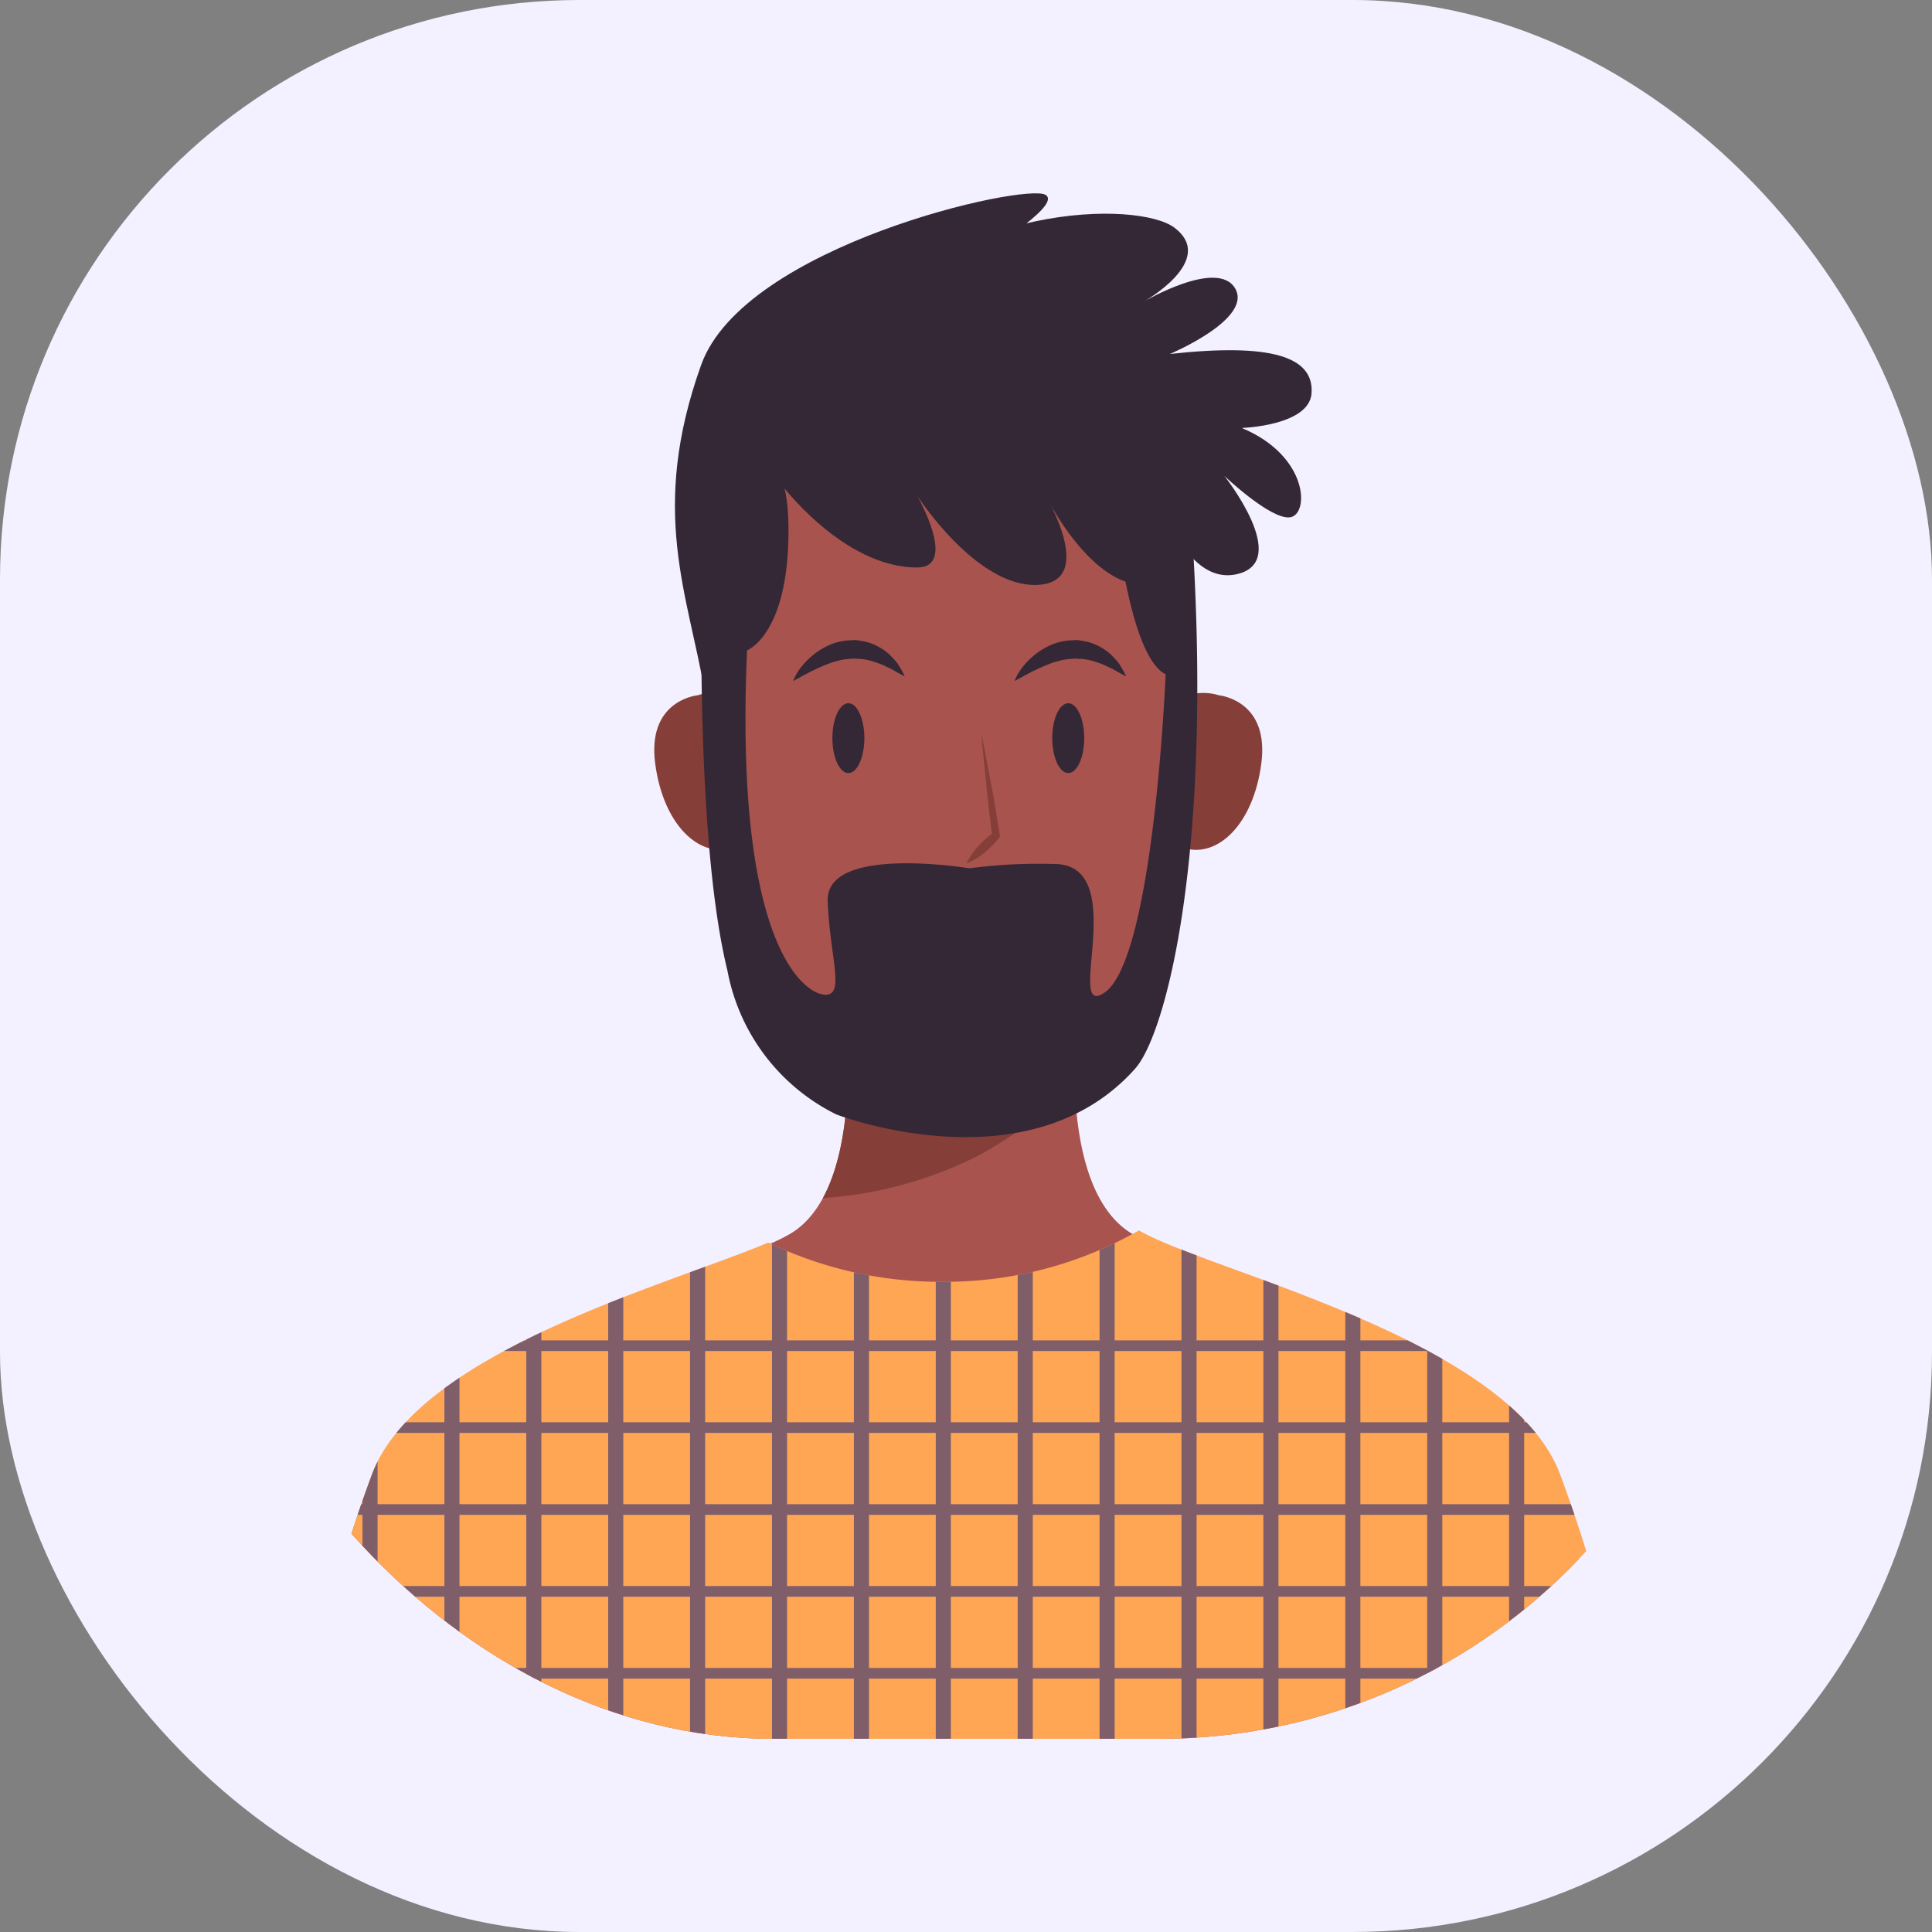<svg xmlns="http://www.w3.org/2000/svg" width="50" height="50" viewBox="0 0 50 50">
    <rect x="0" y="0" width="50" height="50" fill="#808080" stroke="none"/>
    <defs>
        <clipPath id="clip-path">
            <rect id="사각형_1153" width="40" height="40" fill="#fafbfc" rx="15" transform="translate(104 575)"/>
        </clipPath>
        <clipPath id="clip-path-2">
            <path id="패스_1079" d="M39.894 40.2c-1.307-3.513-9.079-5.251-10.9-6.314a10.128 10.128 0 0 1-5.087 1.33A10.255 10.255 0 0 1 19.4 34.2c-2.552 1.086-9.069 2.813-10.256 6a39.747 39.747 0 0 0-1.858 6.843h34.467a39.68 39.68 0 0 0-1.859-6.843z" transform="translate(-7.285 -33.886)"/>
        </clipPath>
        <style>
            .cls-4{fill:#a9534f}.cls-5{fill:#853f38}.cls-8,.cls-9{fill:none;stroke:#7f5e6a;stroke-miterlimit:10}.cls-8{stroke-width:.391px}.cls-9{stroke-width:.276px}.cls-10{fill:#352836}
        </style>
    </defs>
    <g id="그룹_703" transform="translate(-90 -181)">
        <rect id="사각형_1154" width="50" height="50" fill="#f3f1ff" rx="15" transform="translate(90 181)"/>
        <g id="마스크_그룹_12" clip-path="url(#clip-path)" transform="translate(-9 -389)">
            <g id="Untitled-2" transform="translate(106.767 575)">
                <g id="그룹_572" transform="translate(0 21.047)">
                    <g id="그룹_567">
                        <path id="패스_1076" d="M39.656 38.945c-1.342-3.606-9.549-5.328-10.986-6.373-1.845-1.342-1.258-5.786-1.258-5.786l-3.019.079-3.019-.079s.587 4.445-1.258 5.786c-1.437 1.045-9.644 2.768-10.986 6.373a39.451 39.451 0 0 0-1.845 6.793H41.5a39.38 39.38 0 0 0-1.844-6.793z" class="cls-4" transform="translate(-7.285 -26.785)"/>
                        <path id="패스_1077" d="M23.859 31.744a10.445 10.445 0 0 0 4.065-1.119 13.858 13.858 0 0 0 2.454-1.761 13.689 13.689 0 0 1 .079-2.078l-3.019.079-3.019-.079s.417 3.163-.56 4.958z" class="cls-5" transform="translate(-10.33 -26.785)"/>
                    </g>
                    <g id="그룹_571" transform="translate(0 5.796)">
                        <path id="패스_1078" fill="#ffa655" d="M39.894 40.2c-1.307-3.513-9.079-5.251-10.9-6.314a10.128 10.128 0 0 1-5.087 1.33A10.255 10.255 0 0 1 19.4 34.2c-2.552 1.086-9.069 2.813-10.256 6a39.747 39.747 0 0 0-1.858 6.843h34.467a39.68 39.68 0 0 0-1.859-6.843z" transform="translate(-7.285 -33.886)"/>
                        <g id="그룹_570">
                            <g id="그룹_569">
                                <g id="그룹_568" clip-path="url(#clip-path-2)">
                                    <path id="선_22" d="M0 0L0 16.36" class="cls-8" transform="translate(29.364 .275)"/>
                                    <path id="선_23" d="M0 0L0 16.36" class="cls-8" transform="translate(27.244 .275)"/>
                                    <path id="선_24" d="M0 0L0 16.36" class="cls-8" transform="translate(25.124 .275)"/>
                                    <path id="선_25" d="M0 0L0 16.36" class="cls-8" transform="translate(23.005 .275)"/>
                                    <path id="선_26" d="M0 0L0 16.36" class="cls-8" transform="translate(20.885 .275)"/>
                                    <path id="선_27" d="M0 0L0 16.36" class="cls-8" transform="translate(18.766 .275)"/>
                                    <path id="선_28" d="M0 0L0 16.36" class="cls-8" transform="translate(16.646 .275)"/>
                                    <path id="선_29" d="M0 0L0 16.36" class="cls-8" transform="translate(14.527 .275)"/>
                                    <path id="선_30" d="M0 0L0 16.36" class="cls-8" transform="translate(12.407 .275)"/>
                                    <path id="선_31" d="M0 0L0 16.36" class="cls-8" transform="translate(10.287 .275)"/>
                                    <path id="선_32" d="M0 0L0 16.36" class="cls-8" transform="translate(8.168 .275)"/>
                                    <path id="선_33" d="M0 0L0 16.36" class="cls-8" transform="translate(6.048 .275)"/>
                                    <path id="선_34" d="M0 0L0 16.36" class="cls-8" transform="translate(3.929 .275)"/>
                                    <path id="선_35" d="M0 0L0 16.36" class="cls-8" transform="translate(1.809 .275)"/>
                                    <path id="선_36" d="M0 0L0 16.36" class="cls-8" transform="translate(31.483 .275)"/>
                                    <path id="선_37" d="M0 0L35.878 0" class="cls-9" transform="translate(-1.125 5.103)"/>
                                    <path id="선_38" d="M0 0L35.878 0" class="cls-9" transform="translate(-1.125 7.223)"/>
                                    <path id="선_39" d="M0 0L35.878 0" class="cls-9" transform="translate(-1.125 9.342)"/>
                                    <path id="선_40" d="M0 0L35.878 0" class="cls-9" transform="translate(-1.125 11.462)"/>
                                    <path id="선_41" d="M0 0L35.878 0" class="cls-9" transform="translate(-1.125 2.983)"/>
                                </g>
                            </g>
                        </g>
                    </g>
                </g>
                <g id="그룹_580" transform="translate(9.164)">
                    <g id="그룹_573" transform="translate(0 5.509)">
                        <path id="패스_1080" d="M21.386 18.031c-.487-1.513-1.642-1.162-1.75-1.126-.113.013-1.307.19-1.1 1.766s1.127 2.445 1.99 2.192c.886-.141 1.35-1.311.86-2.832z" class="cls-5" transform="translate(-18.511 -9.421)"/>
                        <path id="패스_1081" d="M34.222 18.031c.488-1.513 1.642-1.162 1.75-1.126.113.013 1.307.19 1.1 1.766s-1.127 2.445-1.99 2.192c-.882-.141-1.35-1.311-.86-2.832z" class="cls-5" transform="translate(-21.36 -9.421)"/>
                        <path id="패스_1082" d="M32.728 13.981c-.6-6.632-5.646-6.26-6.121-6.21-.475-.05-5.517-.422-6.121 6.21-.608 6.671 2.364 11.028 6.121 10.788 3.757.24 6.729-4.117 6.121-10.788z" class="cls-4" transform="translate(-18.859 -7.751)"/>
                    </g>
                    <g id="그룹_578" transform="translate(3.595 11.565)">
                        <g id="그룹_574" transform="translate(4.488 2.438)">
                            <path id="패스_1083" d="M28.412 21.5a1.1 1.1 0 0 1 .063-.124 1.177 1.177 0 0 1 .071-.115 2.181 2.181 0 0 1 .165-.207 2.355 2.355 0 0 1 .187-.184 2.077 2.077 0 0 1 .206-.164l-.03.087q-.081-.659-.151-1.319c-.042-.441-.091-.881-.125-1.322.092.433.167.87.251 1.3s.153.872.224 1.308l.007.041-.037.047a2.048 2.048 0 0 1-.175.2 2.432 2.432 0 0 1-.194.176 2.177 2.177 0 0 1-.216.154 1.091 1.091 0 0 1-.119.065 1.03 1.03 0 0 1-.127.057z" class="cls-5" transform="translate(-28.412 -18.156)"/>
                        </g>
                        <g id="그룹_575" transform="translate(1.016 1.634)">
                            <ellipse id="타원_43" cx=".414" cy=".904" class="cls-10" rx=".414" ry=".904"/>
                            <ellipse id="타원_44" cx=".414" cy=".904" class="cls-10" rx=".414" ry=".904" transform="translate(5.69)"/>
                        </g>
                        <g id="그룹_576">
                            <path id="패스_1084" d="M22.915 16.228a1.5 1.5 0 0 1 .3-.468 1.853 1.853 0 0 1 .2-.19 1.571 1.571 0 0 1 .253-.178 1.8 1.8 0 0 1 .307-.143 1.615 1.615 0 0 1 .352-.071c.061 0 .122-.008.183-.009s.121.015.181.023a1.3 1.3 0 0 1 .335.1 1.58 1.58 0 0 1 .275.162 1.136 1.136 0 0 1 .2.188.857.857 0 0 1 .145.178c.037.057.066.109.09.152.046.085.068.135.068.135s-.053-.024-.136-.069c-.041-.023-.092-.049-.145-.082a1.549 1.549 0 0 0-.187-.093 1.606 1.606 0 0 0-.217-.094 2.46 2.46 0 0 0-.239-.075 1.514 1.514 0 0 0-.254-.039c-.043 0-.086 0-.129-.009l-.131.011a1.891 1.891 0 0 0-.263.039c-.085.03-.174.043-.256.08a2.47 2.47 0 0 0-.242.1c-.079.031-.15.072-.22.1l-.187.1-.147.08z" class="cls-10" transform="translate(-22.915 -15.169)"/>
                        </g>
                        <g id="그룹_577" transform="translate(5.73)">
                            <path id="패스_1085" d="M29.934 16.228a1.5 1.5 0 0 1 .3-.468 1.853 1.853 0 0 1 .2-.19 1.571 1.571 0 0 1 .253-.178 1.8 1.8 0 0 1 .307-.143 1.615 1.615 0 0 1 .352-.071c.061 0 .122-.008.183-.009s.121.015.181.023a1.3 1.3 0 0 1 .335.1 1.58 1.58 0 0 1 .275.162 1.135 1.135 0 0 1 .2.188.857.857 0 0 1 .145.178c.037.057.066.109.09.152.046.085.068.135.068.135s-.053-.024-.136-.069c-.041-.023-.092-.049-.145-.082a1.549 1.549 0 0 0-.187-.093 1.607 1.607 0 0 0-.217-.094 2.46 2.46 0 0 0-.239-.075 1.514 1.514 0 0 0-.254-.039c-.043 0-.086 0-.129-.009l-.131.011a1.886 1.886 0 0 0-.263.039c-.085.03-.174.043-.256.08a2.47 2.47 0 0 0-.242.1c-.079.031-.15.072-.22.1l-.187.1-.147.08z" class="cls-10" transform="translate(-29.934 -15.169)"/>
                        </g>
                        <path id="패스_1086" fill="#fff" d="M24.91 23.43l5.588-.053a4.418 4.418 0 0 1-5.588.053z" transform="translate(-23.281 -16.677)"/>
                    </g>
                    <g id="그룹_579" transform="translate(.539)">
                        <path id="패스_1087" d="M20.059 10.495s-.338 8.293.621 12.186A5.215 5.215 0 0 0 23.5 26.4s4.965 1.918 7.729-1.185c.8-.893 2.031-5.585 1.467-13.991l-2.031-.846s.335 4.122 1.354 4.63c0 0-.3 7.36-1.58 8.237-1.072.733.733-3.385-1.354-3.329a13.508 13.508 0 0 0-2.144.113s-3.723-.621-3.667.846.451 2.426-.056 2.426-2.369-1.185-2.031-8.914c0 0 1.072-.395 1.072-3.1 0-3.564-2.2-.792-2.2-.792z" class="cls-10" transform="translate(-19.323 -2.557)"/>
                        <path id="패스_1088" d="M21.881 8.489s1.623 2.2 3.554 2.2c1.072 0 0-1.862 0-1.862s1.523 2.369 3.1 2.313.226-2.313.226-2.313 1.185 2.426 2.652 2.313.226-2.482.226-2.482.677 2.539 2.087 2.2-.338-2.539-.338-2.539 1.185 1.128 1.692 1.072.508-1.58-1.241-2.313c0 0 1.749-.056 1.805-.9.064-.959-1.072-1.3-3.667-1.015 0 0 2.144-.9 1.692-1.692s-2.369.338-2.369.338 1.918-1.072.79-1.918c-.926-.695-5.754-.677-8.688 2.821 0 0 6.093-3.216 5.359-3.667-.518-.319-7.807 1.31-8.914 4.4-1.354 3.78-.338 5.924.1 8.5z" class="cls-10" transform="translate(-19.171 -1.002)"/>
                    </g>
                </g>
            </g>
        </g>
    </g>
</svg>
